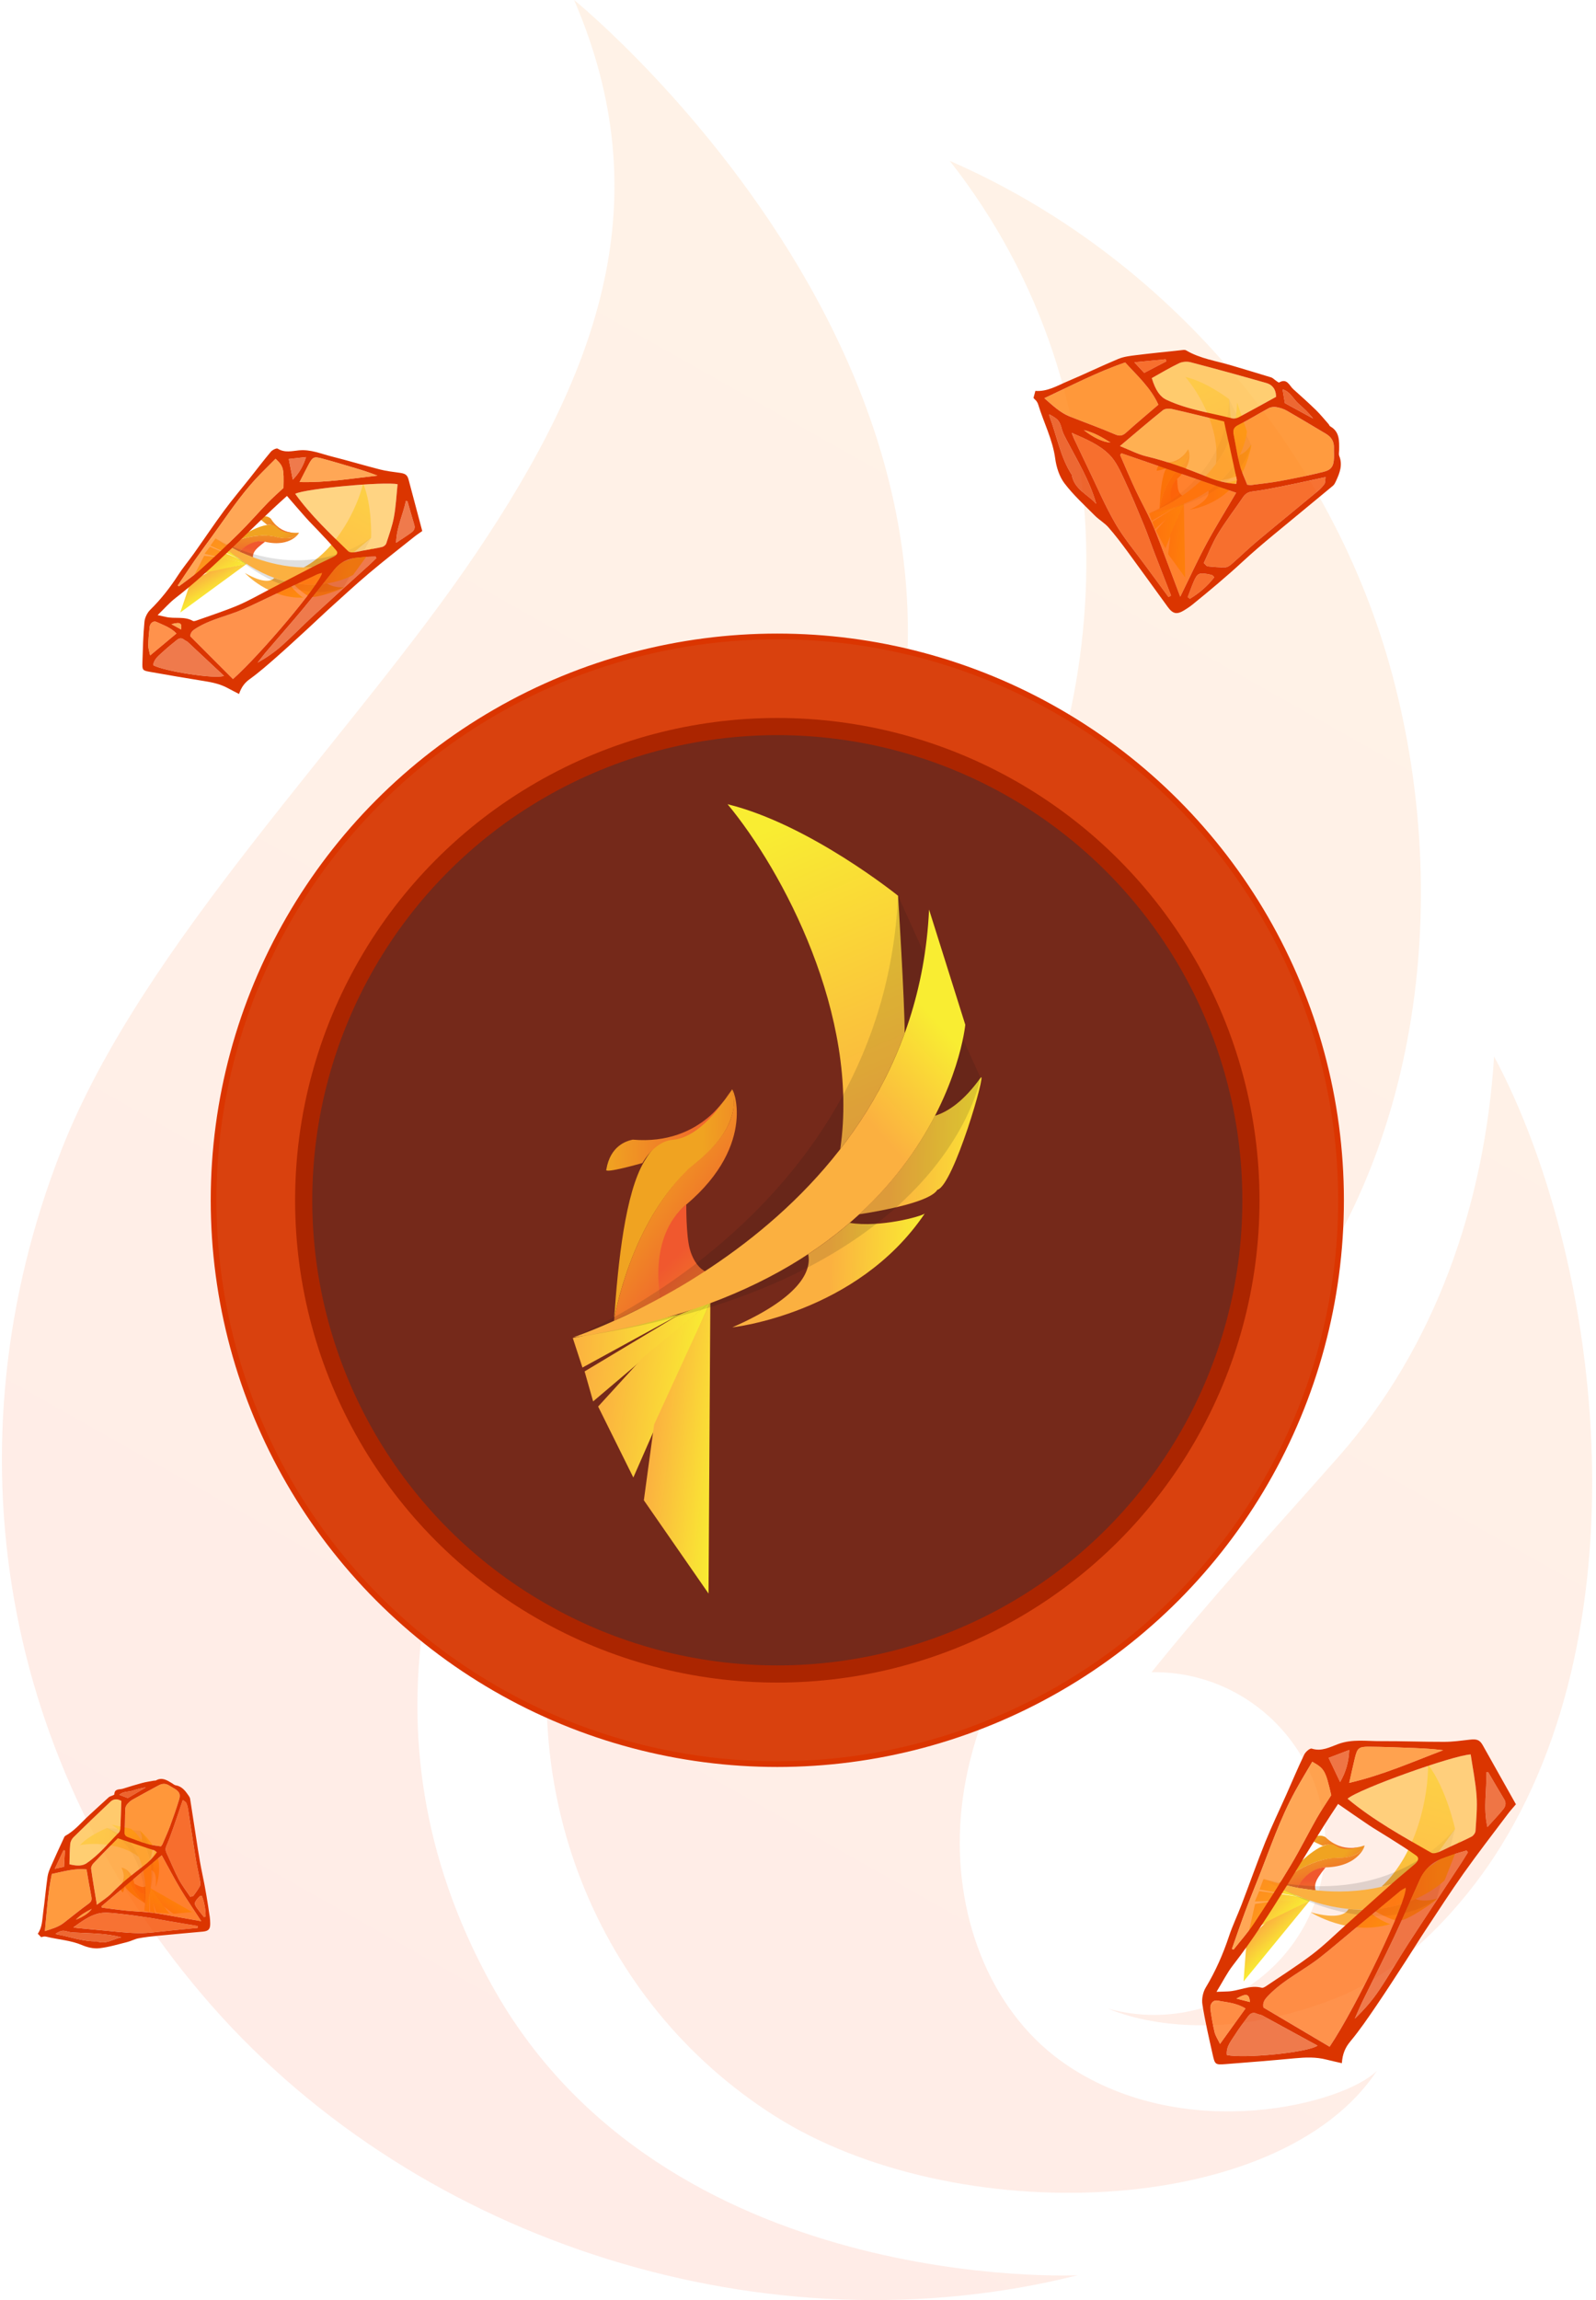 <svg width="279" height="402" viewBox="0 0 279 402" fill="none" xmlns="http://www.w3.org/2000/svg">
<g opacity="0.1" clip-path="url(#clip0_198_934)">
<path d="M100.362 0C115.328 34.74 104.992 64.418 83.267 96.637C61.541 128.857 24.938 164.822 10.734 201C-9.597 252.796 0.259 308.724 36.976 350.514C73.693 392.304 134.475 411.226 188.392 397.653C188.392 397.653 115.946 401.189 85.919 346.865C53.601 288.398 88.668 232.91 115.998 201C126.783 188.409 135.598 177.718 142.48 166.282C195.896 77.51 100.362 0 100.362 0Z" fill="url(#paint0_linear_198_934)"/>
<path d="M171.814 163.078C147.45 203.097 108.651 230.333 97.941 275.955C89.43 312.212 104.077 349.973 135.529 369.876C166.98 389.775 223.606 387.756 240.701 361.919C234.987 367.657 207.53 374.899 186.728 361.082C173.6 352.358 166.949 335.86 167.86 319.005C168.774 302.115 177.154 286.48 187.717 273.274C198.279 260.068 209.185 248.27 220.932 234.959C248.176 204.1 253.99 157.867 243.472 118.24C232.953 78.618 203.597 44.449 166.03 28.117C198.91 69.968 194.877 125.19 171.81 163.082L171.814 163.078Z" fill="url(#paint1_linear_198_934)"/>
<path d="M261.185 184.637C259.565 210.369 250.911 235.434 234.007 254.583C222.447 267.68 211.706 279.312 201.306 292.261C201.458 292.261 201.606 292.253 201.758 292.253C218.283 292.253 231.681 305.664 231.681 322.205C231.681 338.747 218.283 352.158 201.758 352.158C198.975 352.158 196.279 351.774 193.718 351.063H193.709C193.936 351.085 209.812 358.785 233.95 349.053C246.259 344.092 256.194 332.176 261.238 324.459C288.02 283.472 279.67 219.185 261.185 184.642V184.637Z" fill="url(#paint2_linear_198_934)"/>
</g>
<g clip-path="url(#clip1_198_934)">
<path d="M200.888 89.727L201.347 91.027L205.601 88.568L200.888 89.727Z" fill="url(#paint3_linear_198_934)"/>
<path d="M201.856 92.517L201.447 91.195L205.601 88.568L206.955 87.982L201.856 92.517Z" fill="url(#paint4_linear_198_934)"/>
<path d="M203.719 95.853L202.083 92.74L204.024 90.513L206.955 87.982L203.719 95.853Z" fill="url(#paint5_linear_198_934)"/>
<path d="M218.715 77.757C217.997 78.807 217.316 79.293 216.729 79.489C216.061 80.861 215.034 82.429 213.471 83.938C214.598 83.738 216.607 83.306 216.916 82.77C217.629 82.57 219.015 77.321 218.715 77.757Z" fill="url(#paint6_linear_198_934)"/>
<path d="M212.562 81.066C213.68 79.557 214.639 77.826 215.302 75.853C215.271 74.481 214.866 69.764 214.866 69.764C214.866 69.764 210.872 66.688 207.205 65.879C209.722 68.773 213.298 75.117 212.562 81.066Z" fill="url(#paint7_linear_198_934)"/>
<path d="M202.701 88.868C202.701 88.868 203.324 84.392 206.073 81.929C208.422 79.98 207.686 78.548 207.686 78.548C207.686 78.548 206.514 80.548 205.105 80.698C204.664 80.743 204.246 81.152 203.878 81.811C203.069 83.242 202.819 86.273 202.701 88.868Z" fill="url(#paint8_linear_198_934)"/>
<path d="M203.797 81.888C204.165 81.234 204.66 80.875 205.101 80.829C206.514 80.679 207.605 78.625 207.605 78.625C207.605 78.625 206.469 81.056 203.342 80.861C203.088 80.92 202.356 81.138 202.202 82.215C202.083 82.424 203.797 81.888 203.797 81.888Z" fill="url(#paint9_linear_198_934)"/>
<path d="M204.746 87.886L202.697 88.922C202.697 88.922 203.238 84.792 205.778 82.174C205.741 82.093 208.332 80.434 207.686 78.543C207.695 78.303 208.936 80.888 205.791 83.683C204.237 85.064 204.746 87.886 204.746 87.886Z" fill="url(#paint10_linear_198_934)"/>
<path d="M204.746 87.886C204.746 87.886 204.074 85.196 205.787 83.678C205.787 83.678 205.805 85.037 205.987 85.651C206.228 86.46 206.705 86.637 206.705 86.637L204.746 87.886Z" fill="url(#paint11_linear_198_934)"/>
<path d="M207.177 100.924L204.21 96.852L204.587 93.481L206.955 87.982L207.177 100.924Z" fill="url(#paint12_linear_198_934)"/>
<path d="M216.389 83.819C216.384 83.824 216.384 83.829 216.379 83.834C216.384 83.829 216.389 83.824 216.389 83.819Z" fill="url(#paint13_linear_198_934)"/>
<path d="M213.058 84.328C212.517 84.819 211.917 85.296 211.249 85.76C211.394 86.369 211.154 87.596 207.959 89.086C207.959 89.086 213.476 88.364 216.379 83.838C216.234 83.969 214.398 84.519 213.058 84.328Z" fill="url(#paint14_linear_198_934)"/>
<path opacity="0.13" d="M214.866 69.769L218.715 77.757C218.715 77.757 217.388 86.937 200.906 89.704C200.797 89.704 214.53 83.942 214.866 69.769Z" fill="#141413"/>
<path d="M216.257 70.346L217.984 75.417C217.984 75.417 217.175 86.909 200.906 89.7C200.797 89.704 215.921 84.524 216.257 70.346Z" fill="url(#paint15_linear_198_934)"/>
<path opacity="0.8" d="M233.199 79.987C233.141 81.489 232.769 82.122 231.323 82.48C228.857 83.093 226.362 83.593 223.863 84.058C222.171 84.371 220.452 84.547 218.744 84.776C218.578 84.798 218.407 84.754 218.03 84.723C217.602 83.608 217.033 82.459 216.718 81.242C216.27 79.505 216.012 77.713 215.661 75.947C215.506 75.171 215.664 74.687 216.475 74.283C218.29 73.38 220.012 72.291 221.803 71.335C222.173 71.139 222.694 71.082 223.112 71.153C223.733 71.261 224.374 71.449 224.918 71.761C227.224 73.082 229.497 74.457 231.782 75.814C232.701 76.358 233.224 77.127 233.191 78.238C233.172 78.819 233.225 79.405 233.199 79.987Z" fill="#FF820F"/>
<path opacity="0.8" d="M231.727 83.385C231.638 83.987 231.688 84.374 231.521 84.607C231.191 85.07 230.779 85.493 230.339 85.857C226.816 88.78 223.26 91.663 219.755 94.602C218.252 95.859 216.848 97.236 215.373 98.523C215.043 98.813 214.607 99.139 214.209 99.154C213.18 99.19 212.141 99.085 211.112 98.984C210.928 98.967 210.772 98.7 210.433 98.4C211.248 96.7 211.938 94.908 212.922 93.293C214.244 91.116 215.808 89.084 217.24 86.972C217.656 86.362 218.108 86 218.895 85.905C220.552 85.703 222.193 85.38 223.834 85.057C225.863 84.657 227.884 84.206 229.912 83.776C230.412 83.668 230.916 83.56 231.728 83.384L231.727 83.385Z" fill="#F54F00"/>
<path opacity="0.8" d="M226.977 70.536C227.882 71.331 228.775 72.138 229.545 73.148C227.909 72.253 226.275 71.363 224.618 70.457C224.495 69.731 224.365 68.964 224.205 68.047C225.582 68.47 226.076 69.742 226.976 70.536L226.977 70.536Z" fill="#E84200"/>
<path opacity="0.8" d="M221.354 66.937C222.347 67.22 223.041 67.928 223.078 69.355C220.9 70.551 218.733 71.765 216.542 72.93C216.21 73.107 215.736 73.203 215.385 73.115C211.537 72.138 207.569 71.59 203.927 69.88C202.812 69.358 201.986 68.21 201.348 66.08C202.921 65.209 204.481 64.263 206.116 63.482C206.691 63.206 207.507 63.146 208.127 63.308C212.552 64.463 216.958 65.679 221.355 66.935L221.354 66.937Z" fill="#FFC24F"/>
<path opacity="0.8" d="M216.199 83.778C216.244 83.987 216.143 84.23 216.093 84.572C214.322 84.459 212.651 84.021 211.08 83.371C207.598 81.937 204.086 80.634 200.411 79.76C198.928 79.406 197.539 78.662 195.775 77.965C198.431 75.726 200.828 73.665 203.291 71.692C203.654 71.402 204.379 71.373 204.88 71.485C207.926 72.171 210.955 72.931 213.976 73.662C214.767 77.244 215.493 80.509 216.198 83.777L216.199 83.778Z" fill="#FFA02D"/>
<path opacity="0.8" d="M211.933 100.541C212.024 100.572 212.082 100.7 212.266 100.901C211.081 102.435 209.647 103.661 208.006 104.648C207.881 104.552 207.754 104.458 207.628 104.362C207.979 103.444 208.298 102.51 208.691 101.611C209.302 100.22 209.591 100.085 211.095 100.329C211.379 100.376 211.66 100.45 211.932 100.541L211.933 100.541Z" fill="#F54F00"/>
<path opacity="0.8" d="M216.091 86.12C214.267 89.236 212.487 92.088 210.896 95.043C209.333 97.949 207.957 100.959 206.319 104.29C205.421 101.914 204.65 99.847 203.861 97.783C203.072 95.722 202.341 93.636 201.451 91.623C200.533 89.558 199.419 87.583 198.458 85.535C197.532 83.555 196.691 81.535 195.815 79.532C195.883 79.425 195.95 79.322 196.018 79.215C202.653 81.5 209.289 83.78 216.09 86.12L216.091 86.12Z" fill="#FF6500"/>
<path opacity="0.8" d="M204.716 104.089C204.567 104.182 204.424 104.273 204.276 104.364C202.88 102.465 201.474 100.571 200.089 98.665C198.354 96.285 196.431 94.013 194.963 91.472C193.171 88.38 191.763 85.061 190.203 81.832C189.374 80.118 188.566 78.396 187.754 76.671C187.633 76.416 187.545 76.143 187.349 75.645C189.845 76.742 192.207 77.718 193.964 79.504C195.102 80.659 195.823 82.289 196.53 83.801C197.761 86.419 198.863 89.099 199.973 91.774C200.612 93.322 201.153 94.911 201.755 96.477C202.733 99.015 203.727 101.551 204.715 104.087L204.716 104.089Z" fill="#F54F00"/>
<path opacity="0.8" d="M203.771 62.786C203.809 62.909 203.851 63.031 203.891 63.154C202.638 63.808 201.382 64.464 200.023 65.174C199.474 64.582 199.006 64.078 198.303 63.322C200.399 63.116 202.086 62.95 203.772 62.785L203.771 62.786Z" fill="#F54F00"/>
<path opacity="0.8" d="M196.697 63.346C198.802 65.668 201.137 67.728 202.504 70.734C200.534 72.427 198.673 73.981 196.869 75.604C196.22 76.186 195.735 76.272 194.887 75.905C192.293 74.782 189.619 73.839 186.992 72.788C185.319 72.119 184.043 70.886 182.563 69.594C187.299 67.385 191.782 65.024 196.697 63.347L196.697 63.346Z" fill="#FF820F"/>
<path opacity="0.8" d="M194.135 77.347C192.851 77.303 191.131 76.476 189.454 75.166C191.338 75.604 192.733 76.481 194.135 77.347Z" fill="#FF820F"/>
<path opacity="0.8" d="M191.631 88.062C190.163 86.401 187.787 85.544 187.36 82.986C185.346 79.857 184.767 76.173 183.461 72.771C183.423 72.669 183.445 72.542 183.439 72.427C185.062 73.315 185.229 73.562 185.65 75.102C185.813 75.697 186.121 76.261 186.409 76.817C188.316 80.476 190.49 84.002 191.631 88.063L191.631 88.062Z" fill="#E84200"/>
<path d="M216.092 86.12C209.291 83.78 202.654 81.5 196.019 79.215C195.951 79.322 195.884 79.426 195.816 79.532C196.691 81.536 197.533 83.555 198.459 85.535C199.419 87.583 200.534 89.558 201.452 91.623C202.342 93.636 203.073 95.722 203.863 97.783C204.652 99.847 205.421 101.915 206.32 104.29C207.959 100.959 209.334 97.948 210.897 95.043C212.489 92.088 214.268 89.235 216.092 86.12L216.092 86.12ZM186.624 66.647C189.604 65.39 192.515 63.973 195.501 62.726C196.437 62.338 197.503 62.209 198.524 62.081C201.139 61.755 203.76 61.496 206.378 61.217C206.696 61.186 207.092 61.09 207.332 61.231C209.829 62.71 212.685 63.085 215.392 63.905C217.663 64.593 219.94 65.251 222.204 65.956C222.511 66.052 222.759 66.336 223.041 66.525C223.229 66.648 223.511 66.9 223.611 66.843C225.012 66.047 225.386 67.396 226.082 68.02C227.415 69.214 228.752 70.41 230.037 71.66C230.819 72.423 231.508 73.283 232.234 74.104C232.349 74.234 232.406 74.443 232.545 74.521C234.211 75.464 234.108 77.073 234.099 78.652C234.098 79 233.997 79.39 234.119 79.69C234.742 81.254 234.204 82.651 233.565 84.04C233.423 84.344 233.269 84.685 233.022 84.892C231.314 86.331 229.571 87.725 227.858 89.16C224.312 92.129 220.662 94.985 217.268 98.123C214.435 100.747 211.48 103.207 208.491 105.636C208.042 106.001 207.555 106.324 207.064 106.629C205.733 107.454 205.049 107.327 204.133 106.07C201.78 102.838 199.452 99.592 197.084 96.374C196.024 94.935 194.942 93.502 193.763 92.161C193.087 91.392 192.141 90.865 191.414 90.134C189.587 88.296 187.647 86.533 186.09 84.482C185.189 83.3 184.666 81.652 184.463 80.147C184.011 76.802 182.452 73.861 181.492 70.709C181.396 70.388 181.192 70.05 180.938 69.84C180.317 69.314 180.596 68.835 180.899 68.311C183.033 68.515 184.796 67.417 186.625 66.647L186.624 66.647ZM196.696 63.346C191.781 65.023 187.299 67.384 182.562 69.593C184.042 70.885 185.319 72.118 186.991 72.787C189.618 73.837 192.292 74.781 194.886 75.904C195.734 76.271 196.221 76.185 196.868 75.603C198.672 73.98 200.533 72.426 202.503 70.733C201.137 67.728 198.801 65.668 196.696 63.345L196.696 63.346ZM203.927 69.88C207.569 71.59 211.538 72.139 215.384 73.115C215.736 73.203 216.209 73.107 216.542 72.93C218.733 71.764 220.9 70.551 223.077 69.355C223.041 67.927 222.348 67.219 221.354 66.937C216.957 65.681 212.551 64.465 208.127 63.31C207.507 63.148 206.69 63.208 206.116 63.484C204.48 64.264 202.921 65.211 201.347 66.082C201.985 68.212 202.812 69.36 203.926 69.882L203.927 69.88ZM233.199 79.986C233.223 79.403 233.171 78.818 233.19 78.237C233.224 77.126 232.699 76.356 231.782 75.813C229.497 74.456 227.223 73.08 224.918 71.76C224.373 71.448 223.732 71.26 223.111 71.152C222.693 71.081 222.172 71.138 221.803 71.334C220.011 72.29 218.289 73.38 216.475 74.282C215.664 74.686 215.505 75.17 215.66 75.946C216.012 77.712 216.27 79.502 216.717 81.241C217.031 82.458 217.6 83.607 218.029 84.722C218.406 84.754 218.577 84.798 218.744 84.775C220.452 84.546 222.171 84.37 223.863 84.056C226.361 83.593 228.856 83.091 231.322 82.479C232.769 82.121 233.14 81.487 233.199 79.986ZM213.976 73.662C210.955 72.931 207.926 72.171 204.88 71.485C204.379 71.373 203.654 71.402 203.291 71.692C200.828 73.665 198.431 75.726 195.775 77.965C197.539 78.662 198.927 79.406 200.411 79.76C204.086 80.634 207.597 81.936 211.08 83.371C212.65 84.021 214.322 84.459 216.093 84.572C216.143 84.23 216.244 83.987 216.199 83.778C215.492 80.51 214.767 77.247 213.976 73.663L213.976 73.662ZM231.52 84.607C231.687 84.374 231.637 83.987 231.726 83.385C230.914 83.56 230.411 83.67 229.911 83.776C227.883 84.207 225.862 84.658 223.832 85.057C222.191 85.38 220.55 85.703 218.893 85.906C218.106 86.001 217.655 86.363 217.239 86.973C215.806 89.085 214.244 91.117 212.92 93.294C211.936 94.907 211.246 96.7 210.432 98.401C210.771 98.702 210.927 98.968 211.111 98.985C212.139 99.087 213.179 99.191 214.208 99.155C214.605 99.14 215.042 98.814 215.371 98.524C216.846 97.236 218.25 95.859 219.754 94.603C223.26 91.664 226.815 88.781 230.338 85.858C230.778 85.493 231.19 85.071 231.52 84.608L231.52 84.607ZM229.544 73.146C228.774 72.138 227.881 71.33 226.976 70.535C226.077 69.74 225.583 68.469 224.206 68.046C224.365 68.964 224.495 69.731 224.618 70.457C226.275 71.362 227.909 72.252 229.545 73.147L229.544 73.146ZM212.266 100.9C212.082 100.699 212.023 100.571 211.933 100.54C211.659 100.449 211.378 100.375 211.095 100.328C209.591 100.084 209.303 100.218 208.691 101.61C208.298 102.508 207.98 103.443 207.629 104.361C207.754 104.457 207.881 104.551 208.007 104.648C209.647 103.661 211.08 102.435 212.267 100.9L212.266 100.9ZM204.275 104.363C204.423 104.272 204.567 104.181 204.715 104.088C203.726 101.553 202.733 99.015 201.754 96.477C201.152 94.911 200.612 93.322 199.973 91.775C198.863 89.099 197.761 86.419 196.53 83.801C195.823 82.288 195.102 80.658 193.964 79.504C192.207 77.719 189.845 76.742 187.349 75.646C187.545 76.143 187.633 76.416 187.754 76.671C188.565 78.396 189.374 80.118 190.203 81.832C191.764 85.061 193.171 88.379 194.963 91.472C196.43 94.012 198.354 96.285 200.089 98.665C201.475 100.57 202.88 102.464 204.276 104.364L204.275 104.363ZM203.89 63.154C203.851 63.031 203.809 62.909 203.77 62.787C202.083 62.952 200.397 63.117 198.301 63.324C199.003 64.079 199.473 64.582 200.021 65.175C201.379 64.465 202.636 63.81 203.888 63.155L203.89 63.154ZM189.455 75.166C191.13 76.475 192.851 77.303 194.135 77.347C192.733 76.483 191.339 75.604 189.455 75.166ZM187.359 82.985C187.787 85.544 190.163 86.401 191.631 88.061C190.49 84 188.316 80.472 186.409 76.815C186.121 76.259 185.812 75.695 185.649 75.1C185.229 73.56 185.062 73.313 183.439 72.425C183.444 72.541 183.423 72.667 183.461 72.769C184.767 76.171 185.346 79.856 187.36 82.984L187.359 82.985Z" fill="#DB3500"/>
</g>
<circle cx="135.884" cy="209.779" r="98.546" fill="#D9410E" stroke="#DB3500"/>
<circle cx="135.884" cy="209.779" r="82.795" fill="#4B2020" fill-opacity="0.7" stroke="#AB2500" stroke-width="3"/>
<path d="M100.132 233.858L101.819 239.016L118.789 229.73L100.132 233.858Z" fill="url(#paint16_linear_198_934)"/>
<path d="M103.685 244.931L102.196 239.688L118.788 229.73L124.173 227.547L103.685 244.931Z" fill="url(#paint17_linear_198_934)"/>
<path d="M110.714 258.232L104.56 245.828L112.403 237.241L124.174 227.547L110.714 258.232Z" fill="url(#paint18_linear_198_934)"/>
<path d="M171.409 188.379C168.486 192.445 165.758 194.297 163.433 195.012C160.677 200.353 156.49 206.43 150.197 212.225C154.652 211.542 162.599 210.027 163.864 207.945C166.691 207.223 172.63 186.689 171.409 188.379Z" fill="url(#paint19_linear_198_934)"/>
<path d="M146.884 200.836C151.423 195 155.357 188.272 158.15 180.57C158.151 175.164 156.993 156.559 156.993 156.559C156.993 156.559 141.552 144.081 127.19 140.559C136.834 152.186 150.329 177.487 146.884 200.836Z" fill="url(#paint20_linear_198_934)"/>
<path d="M107.348 230.644C107.348 230.644 110.211 213.081 121.26 203.638C130.688 196.18 127.921 190.477 127.921 190.477C127.921 190.477 123.122 198.24 117.563 198.701C115.823 198.839 114.14 200.411 112.63 202.971C109.315 208.531 108.052 220.44 107.348 230.644Z" fill="url(#paint21_linear_198_934)"/>
<path d="M112.301 203.268C113.81 200.726 115.793 199.358 117.533 199.22C123.11 198.759 127.592 190.774 127.592 190.774C127.592 190.774 122.896 200.24 110.607 199.183C109.6 199.392 106.699 200.184 105.992 204.409C105.508 205.221 112.301 203.268 112.301 203.268Z" fill="url(#paint22_linear_198_934)"/>
<path d="M115.488 226.968L107.325 230.858C107.325 230.858 109.833 214.647 120.074 204.577C119.938 204.251 130.287 197.96 127.921 190.459C127.979 189.512 132.625 199.805 119.989 210.517C113.744 215.812 115.488 226.968 115.488 226.968Z" fill="url(#paint23_linear_198_934)"/>
<path d="M115.488 226.968C115.488 226.968 113.088 216.316 119.972 210.499C119.972 210.499 119.919 215.849 120.578 218.281C121.451 221.487 123.313 222.228 123.313 222.228L115.488 226.968Z" fill="url(#paint24_linear_198_934)"/>
<path d="M123.86 278.514L112.553 262.213L114.348 248.974L124.173 227.547L123.86 278.514Z" fill="url(#paint25_linear_198_934)"/>
<path d="M161.697 212.028C161.677 212.047 161.676 212.066 161.657 212.085C161.676 212.066 161.696 212.047 161.697 212.028Z" fill="url(#paint26_linear_198_934)"/>
<path d="M148.534 213.726C146.36 215.608 143.955 217.431 141.283 219.194C141.799 221.605 140.738 226.412 128.026 231.986C128.026 231.986 149.809 229.649 161.656 212.099C161.071 212.604 153.794 214.6 148.534 213.726Z" fill="url(#paint27_linear_198_934)"/>
<path opacity="0.13" d="M156.992 156.577L171.409 188.379C171.409 188.379 165.341 224.392 100.205 233.77C99.776 233.76 154.365 212.34 156.992 156.577Z" fill="#141413"/>
<path d="M162.413 158.976L168.744 179.099C168.744 179.099 164.503 224.265 100.205 233.752C99.776 233.76 159.785 214.758 162.413 158.976Z" fill="url(#paint28_linear_198_934)"/>
<g clip-path="url(#clip2_198_934)">
<path d="M220.875 328.407L220.177 330.236L227.042 331.485L220.875 328.407Z" fill="url(#paint29_linear_198_934)"/>
<path d="M219.357 332.318L220.13 330.51L227.042 331.485L229.047 332.096L219.357 332.318Z" fill="url(#paint30_linear_198_934)"/>
<path d="M218.307 337.642L219.398 332.768L223.546 332.141L229.046 332.096L218.307 337.642Z" fill="url(#paint31_linear_198_934)"/>
<path d="M251.178 331.839C249.436 332.316 248.251 332.215 247.437 331.888C245.452 332.759 242.899 333.512 239.819 333.709C241.223 334.528 243.794 335.907 244.622 335.611C245.578 336.051 251.904 331.643 251.178 331.839Z" fill="url(#paint32_linear_198_934)"/>
<path d="M241.476 329.764C244.074 329.158 246.703 328.165 249.235 326.64C250.462 325.125 254.361 319.647 254.361 319.647C254.361 319.647 252.865 312.644 249.639 308.397C249.703 313.845 247.742 324.001 241.476 329.764Z" fill="url(#paint33_linear_198_934)"/>
<path d="M223.627 329.145C223.627 329.145 228.416 324.871 233.657 324.732C237.993 324.782 238.512 322.555 238.512 322.555C238.512 322.555 235.404 323.642 233.742 322.509C233.223 322.153 232.394 322.212 231.39 322.587C229.198 323.393 226.141 326.444 223.627 329.145Z" fill="url(#paint34_linear_198_934)"/>
<path d="M231.23 322.595C232.23 322.225 233.096 322.292 233.615 322.648C235.283 323.785 238.352 322.564 238.352 322.564C238.352 322.564 234.887 324.151 231.682 321.065C231.352 320.895 230.36 320.459 229.202 321.483C228.882 321.6 231.23 322.595 231.23 322.595Z" fill="url(#paint35_linear_198_934)"/>
<path d="M226.743 329.962L223.572 329.2C223.572 329.2 227.955 325.225 233.111 324.727C233.147 324.605 237.476 325.19 238.516 322.551C238.747 322.298 237.713 326.238 231.739 326.372C228.786 326.439 226.743 329.962 226.743 329.962Z" fill="url(#paint36_linear_198_934)"/>
<path d="M226.743 329.962C226.743 329.962 228.489 326.431 231.739 326.363C231.739 326.363 230.509 327.851 230.142 328.682C229.659 329.779 230.013 330.41 230.013 330.41L226.743 329.962Z" fill="url(#paint37_linear_198_934)"/>
<path d="M217.388 346.312L217.919 339.176L221.428 335.872L229.046 332.096L217.388 346.312Z" fill="url(#paint38_linear_198_934)"/>
<path d="M243.086 336.263C243.077 336.264 243.073 336.268 243.064 336.269C243.073 336.268 243.082 336.268 243.086 336.263Z" fill="url(#paint39_linear_198_934)"/>
<path d="M239.012 333.752C237.976 333.786 236.888 333.751 235.738 333.639C235.336 334.431 233.947 335.538 229.118 334.215C229.118 334.215 235.755 338.505 243.06 336.274C242.781 336.283 240.288 335.191 239.012 333.752Z" fill="url(#paint40_linear_198_934)"/>
<path opacity="0.13" d="M254.357 319.652L251.179 331.839C251.179 331.839 241.303 340.557 220.915 328.4C220.797 328.299 240.962 334.687 254.357 319.652Z" fill="#141413"/>
<path d="M255.331 321.555L252.538 328.633C252.538 328.633 241.097 340.331 220.919 328.395C220.797 328.299 241.932 336.595 255.331 321.555Z" fill="url(#paint41_linear_198_934)"/>
<path opacity="0.7" d="M241.099 347.814C239.893 349.611 238.464 351.262 236.832 352.817C237.312 351.738 237.764 350.647 238.281 349.587C240.079 345.906 241.949 342.261 243.696 338.559C245.256 335.251 246.678 331.879 248.189 328.551C249.066 326.607 250.556 325.326 252.584 324.661C253.23 324.451 253.857 324.181 254.506 323.967C255.122 323.765 255.754 323.603 256.376 323.425C256.456 323.528 256.535 323.631 256.612 323.737C256.231 324.35 255.867 324.97 255.47 325.572C252.331 330.354 249.165 335.115 246.056 339.914C244.364 342.525 242.833 345.235 241.099 347.814L241.099 347.814Z" fill="#E84200"/>
<path opacity="0.7" d="M260.161 309.75C261.094 311.331 262.013 312.918 262.963 314.488C263.347 315.125 263.18 315.731 262.792 316.211C261.992 317.206 261.1 318.126 260.017 319.331C259.235 315.889 259.961 312.825 259.803 309.768C259.923 309.762 260.042 309.756 260.162 309.749L260.161 309.75Z" fill="#E84200"/>
<path opacity="0.7" d="M245.726 329.938C245.929 332.352 237.115 350.766 232.431 357.721C228.511 355.4 224.684 353.137 220.856 350.869C220.683 349.976 221.069 349.456 221.699 348.797C224.362 346.007 227.861 344.397 230.831 342.055C232.683 340.594 234.476 339.051 236.295 337.542C239.113 335.202 241.932 332.858 244.759 330.523C245.036 330.297 245.38 330.145 245.725 329.936L245.726 329.938Z" fill="#FF6500"/>
<path opacity="0.7" d="M257.094 306.631C257.453 309.051 257.95 311.456 258.124 313.883C258.269 315.907 258.064 317.967 257.937 320.002C257.915 320.351 257.578 320.819 257.258 320.988C256.058 321.621 254.804 322.151 253.574 322.725C252.841 323.066 252.137 323.46 251.384 323.743C251.024 323.88 250.492 323.985 250.2 323.816C245.195 320.943 240.123 318.161 235.569 314.373C237.424 312.697 254.145 306.735 257.094 306.631Z" fill="#FFC24F"/>
<path d="M220.856 350.869C224.684 353.137 228.511 355.4 232.431 357.721C237.115 350.766 245.929 332.351 245.726 329.938C245.381 330.146 245.038 330.298 244.76 330.524C241.934 332.859 239.116 335.202 236.296 337.543C234.478 339.052 232.685 340.595 230.832 342.057C227.862 344.399 224.365 346.009 221.701 348.798C221.069 349.457 220.683 349.978 220.858 350.871L220.856 350.869ZM230.317 357.525C227.028 355.725 223.844 353.979 220.655 352.248C220.387 352.102 220.046 352.098 219.77 351.964C219.081 351.638 218.582 351.847 218.165 352.437C217.446 353.447 216.652 354.411 216.005 355.465C215.302 356.606 214.296 357.652 214.474 359.163C217.295 359.823 228.614 358.752 230.317 357.525ZM259.802 309.767C259.96 312.824 259.235 315.889 260.016 319.33C261.098 318.125 261.99 317.204 262.791 316.21C263.18 315.729 263.346 315.125 262.962 314.487C262.014 312.918 261.093 311.33 260.16 309.749C260.041 309.755 259.922 309.761 259.802 309.768L259.802 309.767ZM243.696 338.558C241.948 342.259 240.08 345.905 238.282 349.586C237.765 350.646 237.312 351.737 236.832 352.816C238.465 351.261 239.894 349.611 241.099 347.813C242.833 345.234 244.366 342.524 246.056 339.914C249.165 335.115 252.331 330.354 255.47 325.572C255.866 324.969 256.231 324.35 256.612 323.737C256.534 323.63 256.456 323.528 256.376 323.425C255.754 323.603 255.122 323.767 254.506 323.967C253.858 324.18 253.23 324.45 252.583 324.661C250.557 325.325 249.067 326.606 248.188 328.551C246.679 331.879 245.256 335.251 243.696 338.559L243.696 338.558ZM252.479 304.431C253.96 304.43 255.445 304.22 256.924 304.052C258.187 303.906 258.678 304.086 259.22 305.055C261.123 308.445 263.027 311.831 265.001 315.347C264.572 315.86 264.031 316.446 263.556 317.079C260.978 320.507 258.352 323.898 255.872 327.393C253.568 330.637 251.415 333.985 249.218 337.303C248.056 339.062 246.957 340.865 245.807 342.633C244.075 345.294 242.359 347.967 240.57 350.592C239.132 352.701 237.69 354.823 236.062 356.78C235.171 357.847 234.689 358.947 234.57 360.593C233.545 360.355 232.71 360.184 231.89 359.97C230.059 359.493 228.217 359.564 226.35 359.74C222.332 360.119 218.309 360.448 214.287 360.755C212.431 360.894 212.384 360.856 211.978 359.035C211.33 356.138 210.656 353.243 210.194 350.311C210.045 349.379 210.283 348.195 210.772 347.383C212.482 344.544 213.797 341.556 214.84 338.418C215.463 336.544 216.328 334.747 217.036 332.9C218.429 329.254 219.726 325.573 221.182 321.956C222.321 319.133 223.648 316.387 224.887 313.605C225.916 311.287 226.894 308.948 227.993 306.66C228.22 306.185 228.998 305.514 229.299 305.612C231.045 306.181 232.523 305.321 233.989 304.795C236.437 303.914 238.898 304.324 241.352 304.309C245.06 304.287 248.771 304.443 252.478 304.431L252.479 304.431ZM258.124 313.885C257.951 311.456 257.453 309.053 257.094 306.633C254.144 306.736 237.423 312.699 235.57 314.374C240.124 318.163 245.195 320.945 250.201 323.818C250.494 323.987 251.026 323.882 251.384 323.745C252.136 323.461 252.842 323.067 253.574 322.726C254.804 322.152 256.059 321.623 257.258 320.99C257.579 320.821 257.915 320.353 257.937 320.004C258.064 317.968 258.269 315.909 258.124 313.885ZM247.276 325.841C247.772 325.412 248.266 324.807 247.558 324.298C245.962 323.149 244.28 322.126 242.619 321.065C241.522 320.363 240.386 319.715 239.303 318.993C237.562 317.827 235.851 316.623 233.912 315.286C227.587 324.734 222.366 334.674 215.5 343.531C214.491 344.839 213.743 346.351 212.659 348.123C213.573 348.09 214.058 348.066 214.544 348.056C216.572 348.014 218.474 346.842 220.577 347.415C220.812 347.477 221.166 347.24 221.418 347.072C224.087 345.265 226.821 343.539 229.382 341.594C231.449 340.022 233.317 338.184 235.257 336.447C237.944 334.046 240.604 331.623 243.299 329.232C244.601 328.073 245.958 326.98 247.277 325.841L247.276 325.841ZM213.274 357.223L217.728 351.035C216.14 350.045 214.436 349.962 212.818 349.654C212.042 349.507 211.467 350.28 211.593 351.153C211.787 352.502 212.004 353.852 212.324 355.177C212.488 355.839 212.901 356.441 213.274 357.224L213.274 357.223ZM218.512 349.909C218.36 348.436 217.895 348.321 216.137 349.309C217.004 349.526 217.733 349.713 218.512 349.909ZM252.282 305.897C250.619 305.687 248.982 305.581 247.344 305.518C244.689 305.419 242.034 305.305 239.378 305.283C237.514 305.269 237.279 305.503 236.839 307.298C236.503 308.665 236.214 310.042 235.862 311.601C241.635 310.274 246.9 307.941 252.281 305.898L252.282 305.897ZM215.638 340.748C216.819 339.245 218.107 337.807 219.163 336.218C221.394 332.852 223.569 329.442 225.647 325.978C227.243 323.314 228.628 320.526 230.158 317.823C230.914 316.486 231.792 315.218 232.717 313.757C231.715 309.45 231.536 309.117 229.401 307.911C228.41 309.609 227.379 311.292 226.428 313.023C223.786 317.833 222.042 323.026 220.029 328.108C219.23 330.124 218.407 332.134 217.648 334.169C216.852 336.31 216.117 338.475 215.353 340.629C215.446 340.669 215.542 340.707 215.635 340.748L215.638 340.748ZM234.267 311.461C235.318 309.623 235.762 307.915 235.869 305.854C234.531 306.365 233.399 306.798 232.254 307.232C232.938 308.673 233.557 309.971 234.267 311.461Z" fill="#DB3500"/>
<path opacity="0.7" d="M230.317 357.525C228.614 358.752 217.295 359.823 214.474 359.163C214.296 357.653 215.302 356.607 216.005 355.465C216.652 354.411 217.446 353.447 218.165 352.437C218.583 351.846 219.082 351.637 219.77 351.964C220.046 352.098 220.388 352.102 220.655 352.248C223.845 353.98 227.028 355.725 230.317 357.525Z" fill="#E84200"/>
<path opacity="0.7" d="M217.729 351.034L213.275 357.222C212.903 356.44 212.488 355.838 212.325 355.175C212.006 353.851 211.789 352.501 211.595 351.151C211.468 350.277 212.043 349.505 212.819 349.652C214.437 349.961 216.142 350.044 217.73 351.033L217.729 351.034Z" fill="#FF6500"/>
<path opacity="0.7" d="M216.138 349.309C217.895 348.32 218.361 348.437 218.512 349.908C217.733 349.712 217.005 349.525 216.138 349.309Z" fill="#FF820F"/>
<path opacity="0.7" d="M247.343 305.519C248.982 305.581 250.619 305.688 252.281 305.898C246.9 307.941 241.635 310.275 235.861 311.601C236.213 310.042 236.502 308.665 236.838 307.298C237.279 305.504 237.513 305.269 239.378 305.283C242.034 305.305 244.689 305.42 247.344 305.518L247.343 305.519Z" fill="#FF820F"/>
<path opacity="0.7" d="M219.164 336.218C218.108 337.808 216.82 339.245 215.639 340.748C215.545 340.708 215.45 340.67 215.357 340.629C216.12 338.476 216.856 336.31 217.652 334.169C218.411 332.135 219.233 330.124 220.033 328.108C222.046 323.026 223.791 317.832 226.432 313.023C227.382 311.292 228.414 309.609 229.405 307.911C231.54 309.118 231.718 309.449 232.721 313.757C231.796 315.218 230.918 316.486 230.162 317.823C228.632 320.526 227.246 323.314 225.651 325.978C223.572 329.441 221.397 332.852 219.167 336.218L219.164 336.218Z" fill="#FF820F"/>
<path opacity="0.7" d="M235.868 305.855C235.761 307.916 235.318 309.624 234.266 311.462C233.556 309.972 232.937 308.674 232.253 307.233C233.398 306.799 234.531 306.365 235.868 305.855Z" fill="#E84200"/>
</g>
<g clip-path="url(#clip3_198_934)">
<path d="M25.224 333.968L26.105 334.145L26.146 330.944L25.224 333.968Z" fill="url(#paint42_linear_198_934)"/>
<path d="M27.109 334.357L26.232 334.145L26.146 330.944L26.269 329.99L27.109 334.357Z" fill="url(#paint43_linear_198_934)"/>
<path d="M29.597 334.426L27.309 334.304L26.709 332.475L26.27 329.99L29.597 334.426Z" fill="url(#paint44_linear_198_934)"/>
<path d="M24.466 319.997C24.814 320.749 24.859 321.293 24.773 321.686C25.319 322.518 25.854 323.615 26.178 324.994C26.441 324.296 26.869 323.027 26.672 322.676C26.798 322.21 24.322 319.684 24.466 319.997Z" fill="url(#paint45_linear_198_934)"/>
<path d="M24.267 324.545C23.795 323.416 23.145 322.302 22.262 321.273C21.483 320.833 18.708 319.487 18.708 319.487C18.708 319.487 15.653 320.698 13.978 322.481C16.438 322.037 21.182 322.15 24.267 324.545Z" fill="url(#paint46_linear_198_934)"/>
<path d="M25.348 332.667C25.348 332.667 23.049 330.826 22.587 328.466C22.279 326.501 21.232 326.436 21.232 326.436C21.232 326.436 21.96 327.759 21.575 328.597C21.453 328.859 21.543 329.23 21.789 329.655C22.321 330.585 23.934 331.736 25.348 332.667Z" fill="url(#paint47_linear_198_934)"/>
<path d="M21.805 329.727C21.561 329.303 21.525 328.906 21.647 328.644C22.034 327.802 21.248 326.507 21.248 326.507C21.248 326.507 22.23 327.954 21.078 329.639C21.026 329.801 20.905 330.283 21.456 330.729C21.534 330.865 21.805 329.727 21.805 329.727Z" fill="url(#paint48_linear_198_934)"/>
<path d="M25.48 331.195L25.377 332.688C25.377 332.688 23.244 331.008 22.626 328.713C22.568 328.706 22.503 326.703 21.229 326.434C21.098 326.348 22.959 326.516 23.475 329.208C23.73 330.539 25.48 331.195 25.48 331.195Z" fill="url(#paint49_linear_198_934)"/>
<path d="M25.48 331.195C25.48 331.195 23.75 330.674 23.471 329.209C23.471 329.209 24.238 329.652 24.642 329.755C25.175 329.89 25.433 329.682 25.433 329.682L25.48 331.195Z" fill="url(#paint50_linear_198_934)"/>
<path d="M33.59 334.18L30.321 334.484L28.559 333.149L26.27 329.99L33.59 334.18Z" fill="url(#paint51_linear_198_934)"/>
<path d="M27.084 323.32C27.086 323.325 27.089 323.326 27.09 323.331C27.089 323.326 27.087 323.322 27.084 323.32Z" fill="url(#paint52_linear_198_934)"/>
<path d="M26.259 325.355C26.353 325.822 26.42 326.317 26.457 326.845C26.847 326.967 27.453 327.511 27.223 329.796C27.223 329.796 28.657 326.467 27.091 323.332C27.117 323.457 26.812 324.669 26.259 325.355Z" fill="url(#paint53_linear_198_934)"/>
<path opacity="0.13" d="M18.71 319.489L24.466 319.997C24.466 319.997 29.163 323.8 25.217 333.951C25.181 334.012 26.533 324.402 18.71 319.489Z" fill="#141413"/>
<path d="M19.497 318.903L22.912 319.627C22.912 319.627 29.076 323.911 25.215 333.949C25.181 334.012 27.323 323.818 19.497 318.903Z" fill="url(#paint54_linear_198_934)"/>
<path opacity="0.8" d="M30.544 312.631C31.365 313.165 31.595 313.584 31.314 314.513C30.834 316.098 30.283 317.662 29.71 319.215C29.322 320.267 28.847 321.288 28.406 322.321C28.363 322.421 28.281 322.502 28.138 322.703C27.371 322.571 26.538 322.507 25.752 322.277C24.63 321.949 23.54 321.496 22.434 321.104C21.948 320.932 21.73 320.682 21.775 320.093C21.874 318.776 21.838 317.449 21.9 316.127C21.914 315.855 22.055 315.544 22.235 315.334C22.502 315.022 22.821 314.726 23.177 314.525C24.685 313.675 26.213 312.86 27.735 312.034C28.345 311.701 28.95 311.664 29.561 312.053C29.881 312.257 30.226 312.423 30.544 312.631Z" fill="#FF820F"/>
<path opacity="0.8" d="M31.955 314.588C32.262 314.839 32.495 314.94 32.57 315.111C32.719 315.451 32.819 315.822 32.876 316.19C33.338 319.137 33.766 322.088 34.243 325.031C34.446 326.292 34.749 327.537 34.978 328.792C35.03 329.073 35.067 329.426 34.943 329.654C34.62 330.242 34.215 330.788 33.815 331.331C33.745 331.428 33.543 331.427 33.262 331.516C32.582 330.493 31.808 329.509 31.232 328.42C30.455 326.954 29.838 325.402 29.134 323.895C28.93 323.459 28.878 323.085 29.088 322.613C29.526 321.618 29.893 320.592 30.259 319.565C30.712 318.295 31.133 317.014 31.568 315.735C31.675 315.419 31.782 315.101 31.954 314.588L31.955 314.588Z" fill="#F54F00"/>
<path opacity="0.8" d="M23.177 312.964C23.925 312.723 24.674 312.492 25.496 312.397C24.45 313.015 23.407 313.633 22.347 314.259C21.899 314.085 21.427 313.902 20.86 313.686C21.556 313.056 22.433 313.204 23.177 312.965L23.177 312.964Z" fill="#E84200"/>
<path opacity="0.8" d="M19.288 314.913C19.777 314.451 20.405 314.298 21.217 314.754C21.16 316.372 21.117 317.989 21.039 319.605C21.027 319.85 20.923 320.147 20.757 320.314C18.927 322.143 17.297 324.181 15.126 325.651C14.462 326.101 13.543 326.181 12.138 325.828C12.175 324.656 12.166 323.468 12.274 322.292C12.311 321.879 12.549 321.401 12.847 321.108C14.968 319.016 17.118 316.954 19.287 314.912L19.288 314.913Z" fill="#FFC24F"/>
<path opacity="0.8" d="M26.998 323.413C27.13 323.458 27.232 323.595 27.407 323.737C26.753 324.691 25.951 325.481 25.064 326.143C23.1 327.615 21.199 329.147 19.485 330.913C18.792 331.626 17.913 332.155 16.934 332.91C16.567 330.677 16.211 328.648 15.928 326.611C15.886 326.311 16.112 325.895 16.342 325.652C17.742 324.176 19.176 322.733 20.593 321.286C22.863 322.037 24.932 322.719 26.997 323.413L26.998 323.413Z" fill="#FFA02D"/>
<path opacity="0.8" d="M34.961 331.39C35.009 331.35 35.1 331.36 35.274 331.324C35.738 332.499 35.946 333.71 35.952 334.958C35.856 334.996 35.761 335.036 35.665 335.074C35.269 334.572 34.852 334.082 34.48 333.562C33.904 332.756 33.925 332.55 34.563 331.789C34.684 331.646 34.819 331.513 34.961 331.391L34.961 331.39Z" fill="#F54F00"/>
<path opacity="0.8" d="M28.273 324.254C29.41 326.314 30.413 328.262 31.537 330.138C32.643 331.981 33.87 333.755 35.188 335.783C33.559 335.494 32.144 335.236 30.726 334.989C29.308 334.744 27.897 334.458 26.473 334.286C25.011 334.111 23.534 334.076 22.067 333.931C20.65 333.79 19.239 333.587 17.825 333.41C17.788 333.336 17.753 333.265 17.715 333.191C21.206 330.238 24.696 327.282 28.273 324.255L28.273 324.254Z" fill="#FF6500"/>
<path opacity="0.8" d="M34.541 336.614C34.544 336.728 34.547 336.838 34.548 336.951C33.02 337.1 31.491 337.255 29.962 337.396C28.051 337.574 26.138 337.893 24.226 337.868C21.897 337.84 19.57 337.522 17.242 337.319C16.006 337.212 14.772 337.09 13.536 336.97C13.353 336.952 13.171 336.911 12.827 336.854C14.273 335.822 15.607 334.825 17.192 334.437C18.218 334.185 19.371 334.325 20.454 334.433C22.33 334.617 24.198 334.893 26.065 335.164C27.145 335.322 28.215 335.549 29.292 335.734C31.04 336.032 32.791 336.322 34.54 336.614L34.541 336.614Z" fill="#F54F00"/>
<path opacity="0.8" d="M11.102 323.373C11.184 323.393 11.266 323.41 11.348 323.428C11.296 324.348 11.245 325.27 11.189 326.267C10.675 326.377 10.236 326.472 9.579 326.613C10.162 325.37 10.632 324.371 11.102 323.372L11.102 323.373Z" fill="#F54F00"/>
<path opacity="0.8" d="M9.057 327.52C11.059 327.116 12.99 326.495 15.129 326.732C15.421 328.399 15.67 329.96 15.977 331.511C16.087 332.067 15.973 332.368 15.485 332.72C13.991 333.799 12.572 334.981 11.108 336.102C10.176 336.815 9.06 337.118 7.843 337.517C8.185 334.128 8.358 330.832 9.058 327.521L9.057 327.52Z" fill="#FF820F"/>
<path opacity="0.8" d="M16.042 333.622C15.589 334.326 14.553 335.014 13.261 335.516C14.133 334.607 15.09 334.118 16.042 333.622Z" fill="#FF820F"/>
<path opacity="0.8" d="M21.206 338.596C19.787 338.864 18.515 339.909 16.94 339.295C14.517 339.379 12.261 338.475 9.921 338.073C9.852 338.06 9.788 338.005 9.722 337.97C10.76 337.358 10.954 337.346 11.956 337.624C12.344 337.731 12.762 337.747 13.17 337.771C15.854 337.923 18.553 337.882 21.207 338.596L21.206 338.596Z" fill="#E84200"/>
<path d="M28.273 324.254C24.696 327.282 21.207 330.237 17.716 333.19C17.753 333.264 17.789 333.336 17.826 333.409C19.239 333.588 20.651 333.789 22.068 333.931C23.534 334.076 25.012 334.11 26.474 334.285C27.898 334.458 29.309 334.744 30.726 334.989C32.145 335.235 33.559 335.494 35.189 335.782C33.87 333.754 32.643 331.98 31.538 330.137C30.414 328.261 29.41 326.313 28.274 324.254L28.273 324.254ZM7.547 334.26C7.837 332.173 8.014 330.07 8.312 327.983C8.406 327.33 8.689 326.69 8.958 326.075C9.647 324.503 10.376 322.949 11.093 321.39C11.181 321.202 11.259 320.948 11.419 320.861C13.079 319.956 14.241 318.482 15.603 317.24C16.745 316.198 17.873 315.142 19.022 314.11C19.178 313.97 19.42 313.926 19.619 313.831C19.751 313.767 19.986 313.692 19.988 313.617C20.009 312.568 20.889 312.808 21.471 312.627C22.584 312.278 23.699 311.928 24.827 311.626C25.515 311.443 26.226 311.343 26.928 311.21C27.039 311.19 27.174 311.227 27.265 311.175C28.348 310.557 29.215 311.151 30.096 311.683C30.29 311.799 30.475 311.986 30.683 312.017C31.767 312.19 32.37 312.957 32.934 313.778C33.057 313.959 33.197 314.159 33.23 314.366C33.466 315.802 33.666 317.242 33.898 318.68C34.378 321.655 34.761 324.651 35.386 327.597C35.91 330.058 36.303 332.533 36.666 335.016C36.721 335.389 36.739 335.769 36.746 336.146C36.765 337.166 36.465 337.507 35.456 337.6C32.862 337.84 30.268 338.061 27.677 338.315C26.518 338.428 25.356 338.556 24.212 338.769C23.556 338.891 22.946 339.245 22.294 339.408C20.656 339.819 19.022 340.317 17.354 340.505C16.392 340.616 15.295 340.359 14.385 339.971C12.362 339.108 10.195 339.001 8.11 338.488C7.899 338.434 7.642 338.436 7.439 338.508C6.937 338.681 6.763 338.364 6.57 338.02C7.396 336.894 7.369 335.541 7.548 334.26L7.547 334.26ZM9.057 327.521C8.357 330.832 8.185 334.128 7.842 337.517C9.059 337.119 10.175 336.815 11.107 336.102C12.571 334.981 13.991 333.799 15.485 332.721C15.973 332.368 16.086 332.067 15.976 331.511C15.669 329.96 15.42 328.4 15.128 326.732C12.991 326.495 11.059 327.116 9.057 327.52L9.057 327.521ZM15.126 325.651C17.297 324.181 18.928 322.143 20.756 320.314C20.923 320.147 21.027 319.85 21.039 319.605C21.116 317.989 21.16 316.372 21.216 314.754C20.405 314.298 19.777 314.45 19.288 314.912C17.119 316.955 14.969 319.017 12.848 321.109C12.55 321.402 12.311 321.879 12.274 322.293C12.166 323.468 12.176 324.657 12.139 325.829C13.544 326.181 14.463 326.102 15.126 325.652L15.126 325.651ZM30.542 312.631C30.224 312.423 29.879 312.257 29.56 312.053C28.949 311.664 28.344 311.701 27.734 312.033C26.212 312.86 24.684 313.675 23.176 314.525C22.82 314.726 22.501 315.022 22.233 315.334C22.054 315.544 21.912 315.855 21.899 316.127C21.837 317.449 21.873 318.776 21.773 320.093C21.73 320.682 21.947 320.932 22.433 321.104C23.539 321.496 24.628 321.948 25.751 322.277C26.536 322.507 27.369 322.572 28.137 322.703C28.28 322.503 28.362 322.422 28.404 322.321C28.846 321.288 29.32 320.267 29.709 319.215C30.282 317.662 30.833 316.098 31.312 314.513C31.594 313.584 31.363 313.164 30.542 312.631ZM20.593 321.285C19.177 322.733 17.741 324.175 16.342 325.652C16.112 325.895 15.886 326.311 15.928 326.611C16.211 328.648 16.567 330.677 16.934 332.91C17.913 332.155 18.793 331.626 19.485 330.913C21.199 329.147 23.099 327.615 25.064 326.143C25.951 325.481 26.753 324.691 27.407 323.737C27.233 323.595 27.13 323.458 26.998 323.413C24.933 322.719 22.864 322.037 20.594 321.285L20.593 321.285ZM32.57 315.112C32.495 314.941 32.262 314.84 31.954 314.589C31.782 315.102 31.676 315.42 31.569 315.736C31.134 317.015 30.712 318.296 30.259 319.566C29.893 320.592 29.527 321.619 29.088 322.614C28.878 323.086 28.931 323.46 29.134 323.896C29.838 325.402 30.455 326.954 31.233 328.421C31.808 329.51 32.581 330.495 33.262 331.517C33.544 331.428 33.745 331.429 33.816 331.332C34.216 330.79 34.62 330.243 34.943 329.654C35.067 329.427 35.03 329.074 34.978 328.793C34.749 327.538 34.446 326.292 34.243 325.032C33.767 322.089 33.338 319.138 32.876 316.191C32.819 315.823 32.72 315.451 32.57 315.112L32.57 315.112ZM25.495 312.397C24.674 312.492 23.924 312.723 23.177 312.964C22.432 313.203 21.555 313.056 20.859 313.686C21.427 313.903 21.899 314.085 22.347 314.258C23.406 313.632 24.449 313.014 25.495 312.397L25.495 312.397ZM35.273 331.323C35.099 331.36 35.008 331.35 34.96 331.39C34.818 331.513 34.683 331.645 34.562 331.788C33.925 332.549 33.903 332.755 34.479 333.561C34.851 334.081 35.267 334.571 35.665 335.073C35.76 335.035 35.855 334.996 35.951 334.957C35.946 333.71 35.737 332.499 35.273 331.323L35.273 331.323ZM34.548 336.951C34.546 336.839 34.543 336.728 34.54 336.614C32.791 336.322 31.04 336.032 29.292 335.734C28.215 335.549 27.145 335.322 26.066 335.164C24.198 334.893 22.33 334.617 20.454 334.433C19.371 334.324 18.218 334.185 17.192 334.437C15.607 334.826 14.273 335.822 12.827 336.855C13.171 336.911 13.353 336.952 13.536 336.97C14.772 337.09 16.006 337.212 17.242 337.319C19.57 337.521 21.897 337.84 24.226 337.868C26.137 337.893 28.051 337.574 29.962 337.396C31.49 337.255 33.02 337.1 34.548 336.951L34.548 336.951ZM11.348 323.429C11.266 323.41 11.184 323.393 11.102 323.374C10.632 324.373 10.163 325.372 9.579 326.615C10.237 326.473 10.675 326.378 11.189 326.269C11.245 325.272 11.297 324.35 11.348 323.43L11.348 323.429ZM13.261 335.516C14.552 335.014 15.589 334.326 16.042 333.622C15.091 334.119 14.134 334.607 13.261 335.516ZM16.939 339.295C18.515 339.909 19.787 338.864 21.205 338.596C18.551 337.881 15.852 337.922 13.168 337.77C12.761 337.746 12.342 337.731 11.955 337.624C10.953 337.346 10.758 337.357 9.72 337.969C9.787 338.005 9.85 338.059 9.92 338.072C12.26 338.475 14.516 339.379 16.939 339.295L16.939 339.295Z" fill="#DB3500"/>
</g>
<g clip-path="url(#clip4_198_934)">
<path d="M37.669 94.111L36.78 95.367L41.761 97.662L37.669 94.111Z" fill="url(#paint55_linear_198_934)"/>
<path d="M35.749 96.79L36.691 95.566L41.761 97.662L43.167 98.519L35.749 96.79Z" fill="url(#paint56_linear_198_934)"/>
<path d="M33.907 100.637L35.692 97.141L38.972 97.477L43.167 98.519L33.907 100.637Z" fill="url(#paint57_linear_198_934)"/>
<path d="M60.063 102.659C58.644 102.681 57.761 102.372 57.206 101.964C55.524 102.238 53.433 102.311 51.051 101.857C51.959 102.756 53.646 104.31 54.334 104.246C54.976 104.768 60.654 102.652 60.063 102.659Z" fill="url(#paint58_linear_198_934)"/>
<path d="M53.085 99.179C55.18 99.227 57.376 98.987 59.602 98.322C60.833 97.409 64.874 94.003 64.874 94.003C64.874 94.003 65.107 88.379 63.483 84.515C62.465 88.674 58.983 96.02 53.085 99.179Z" fill="url(#paint59_linear_198_934)"/>
<path d="M39.62 95.212C39.62 95.212 44.102 92.897 48.119 93.818C51.409 94.705 52.24 93.112 52.24 93.112C52.24 93.112 49.662 93.331 48.618 92.142C48.293 91.77 47.651 91.652 46.813 91.741C44.987 91.925 42.062 93.649 39.62 95.212Z" fill="url(#paint60_linear_198_934)"/>
<path d="M46.69 91.716C47.524 91.63 48.17 91.85 48.495 92.223C49.542 93.415 52.117 93.087 52.117 93.087C52.117 93.087 49.169 93.617 47.334 90.64C47.116 90.446 46.446 89.919 45.364 90.472C45.098 90.499 46.69 91.716 46.69 91.716Z" fill="url(#paint61_linear_198_934)"/>
<path d="M41.832 96.444L39.568 95.243C39.568 95.243 43.682 93.076 47.705 93.707C47.756 93.621 50.936 94.915 52.245 93.109C52.47 92.962 50.911 95.758 46.338 94.691C44.078 94.163 41.832 96.444 41.832 96.444Z" fill="url(#paint62_linear_198_934)"/>
<path d="M41.832 96.444C41.832 96.444 43.852 94.099 46.339 94.683C46.339 94.683 45.112 95.575 44.67 96.136C44.087 96.876 44.233 97.425 44.233 97.425L41.832 96.444Z" fill="url(#paint63_linear_198_934)"/>
<path d="M31.509 107.056L33.311 101.728L36.628 99.901L43.167 98.519L31.509 107.056Z" fill="url(#paint64_linear_198_934)"/>
<path d="M53.038 104.442C53.031 104.44 53.026 104.443 53.019 104.442C53.026 104.443 53.033 104.445 53.038 104.442Z" fill="url(#paint65_linear_198_934)"/>
<path d="M50.428 101.732C49.633 101.555 48.811 101.315 47.959 101.004C47.497 101.529 46.223 102.1 42.807 100.146C42.807 100.146 47.018 104.711 53.015 104.445C52.801 104.397 51.118 103.077 50.428 101.732Z" fill="url(#paint66_linear_198_934)"/>
<path opacity="0.13" d="M64.869 94.006L60.063 102.659C60.063 102.659 50.839 107.36 37.702 94.113C37.632 94.014 51.729 102.826 64.869 94.006Z" fill="#141413"/>
<path d="M65.238 95.645L61.726 100.485C61.726 100.485 50.726 107.148 37.706 94.11C37.632 94.014 52.094 104.468 65.238 95.645Z" fill="url(#paint67_linear_198_934)"/>
<path opacity="0.7" d="M49.262 112.844C47.992 113.976 46.581 114.952 45.034 115.816C45.611 115.089 46.169 114.347 46.77 113.642C48.86 111.192 50.997 108.784 53.052 106.308C54.887 104.096 56.63 101.808 58.432 99.571C59.48 98.263 60.865 97.58 62.539 97.471C63.072 97.438 63.602 97.355 64.138 97.319C64.647 97.287 65.159 97.286 65.668 97.273C65.708 97.367 65.748 97.461 65.786 97.556C65.376 97.949 64.977 98.349 64.558 98.73C61.232 101.755 57.889 104.758 54.583 107.802C52.784 109.458 51.087 111.22 49.263 112.844L49.262 112.844Z" fill="#E84200"/>
<path opacity="0.7" d="M71.227 87.606C71.628 88.992 72.016 90.38 72.431 91.761C72.599 92.322 72.353 92.75 71.964 93.039C71.16 93.639 70.301 94.165 69.24 94.87C69.32 92.097 70.472 89.907 70.951 87.549C71.043 87.568 71.135 87.587 71.228 87.605L71.227 87.606Z" fill="#E84200"/>
<path opacity="0.7" d="M56.286 100.144C55.967 102.022 45.651 114.311 40.724 118.687C38.195 116.152 35.725 113.68 33.256 111.205C33.299 110.491 33.695 110.17 34.304 109.792C36.877 108.191 39.855 107.651 42.574 106.45C44.271 105.701 45.938 104.877 47.617 104.085C50.221 102.856 52.825 101.624 55.435 100.4C55.69 100.283 55.981 100.234 56.285 100.143L56.286 100.144Z" fill="#FF6500"/>
<path opacity="0.7" d="M69.504 84.632C69.303 86.544 69.21 88.471 68.867 90.353C68.581 91.922 68.022 93.45 67.526 94.974C67.441 95.235 67.093 95.525 66.816 95.591C65.779 95.838 64.72 95.995 63.672 96.191C63.048 96.307 62.434 96.469 61.805 96.537C61.505 96.571 61.08 96.547 60.89 96.362C57.643 93.194 54.328 90.083 51.604 86.307C53.344 85.395 67.239 84.133 69.504 84.632Z" fill="#FFC24F"/>
<path d="M33.256 111.205C35.726 113.68 38.195 116.152 40.724 118.687C45.652 114.311 55.967 102.021 56.286 100.144C55.983 100.235 55.691 100.284 55.436 100.401C52.827 101.625 50.223 102.856 47.619 104.086C45.939 104.878 44.272 105.701 42.576 106.451C39.856 107.652 36.879 108.193 34.305 109.794C33.695 110.172 33.299 110.492 33.257 111.206L33.256 111.205ZM39.154 118.124C37.002 116.11 34.921 114.157 32.833 112.215C32.658 112.051 32.398 111.981 32.215 111.825C31.754 111.442 31.334 111.503 30.901 111.87C30.155 112.498 29.363 113.077 28.663 113.752C27.905 114.483 26.934 115.082 26.774 116.267C28.792 117.322 37.617 118.724 39.154 118.124ZM70.951 87.549C70.472 89.906 69.32 92.097 69.24 94.87C70.3 94.164 71.159 93.638 71.964 93.038C72.354 92.749 72.599 92.321 72.431 91.76C72.017 90.38 71.627 88.991 71.227 87.605C71.135 87.586 71.043 87.567 70.95 87.549L70.951 87.549ZM53.052 106.308C50.997 108.783 48.861 111.192 46.771 113.641C46.169 114.347 45.612 115.089 45.035 115.816C46.582 114.952 47.993 113.976 49.263 112.844C51.088 111.22 52.785 109.458 54.583 107.802C57.889 104.758 61.232 101.755 64.558 98.73C64.977 98.349 65.376 97.949 65.786 97.556C65.748 97.461 65.708 97.367 65.668 97.273C65.159 97.286 64.647 97.288 64.138 97.319C63.603 97.354 63.072 97.437 62.539 97.471C60.866 97.579 59.481 98.263 58.432 99.571C56.631 101.809 54.887 104.096 53.052 106.308L53.052 106.308ZM66.422 82.053C67.55 82.342 68.721 82.473 69.879 82.635C70.869 82.771 71.208 83.004 71.43 83.848C72.215 86.801 73.001 89.751 73.815 92.814C73.388 93.12 72.861 93.46 72.376 93.849C69.742 95.953 67.079 98.021 64.507 100.194C62.117 102.213 59.823 104.339 57.501 106.434C56.272 107.545 55.082 108.703 53.861 109.823C52.021 111.509 50.191 113.208 48.316 114.855C46.807 116.179 45.295 117.511 43.672 118.682C42.785 119.32 42.203 120.063 41.789 121.292C41.056 120.91 40.454 120.616 39.872 120.293C38.571 119.571 37.155 119.264 35.7 119.033C32.568 118.534 29.441 117.997 26.319 117.442C24.88 117.184 24.851 117.147 24.899 115.681C24.973 113.349 25.027 111.013 25.25 108.691C25.319 107.952 25.733 107.098 26.263 106.576C28.121 104.75 29.707 102.733 31.116 100.549C31.957 99.245 32.967 98.046 33.868 96.779C35.643 94.276 37.351 91.729 39.167 89.261C40.587 87.335 42.136 85.506 43.624 83.631C44.861 82.068 46.064 80.479 47.348 78.953C47.614 78.636 48.337 78.277 48.548 78.411C49.765 79.186 51.058 78.821 52.278 78.708C54.313 78.517 56.106 79.311 57.977 79.78C60.803 80.49 63.597 81.335 66.421 82.052L66.422 82.053ZM68.867 90.354C69.211 88.472 69.303 86.545 69.504 84.633C67.238 84.133 53.343 85.396 51.604 86.309C54.328 90.085 57.643 93.195 60.89 96.363C61.081 96.548 61.506 96.573 61.805 96.539C62.434 96.47 63.048 96.308 63.672 96.192C64.721 95.996 65.779 95.84 66.816 95.592C67.093 95.526 67.441 95.236 67.526 94.975C68.021 93.45 68.581 91.923 68.867 90.354ZM58.268 97.329C58.73 97.1 59.224 96.736 58.785 96.21C57.795 95.023 56.715 93.915 55.659 92.782C54.962 92.033 54.224 91.317 53.541 90.555C52.444 89.327 51.378 88.076 50.164 86.678C43.499 92.631 37.577 99.174 30.617 104.57C29.592 105.368 28.727 106.372 27.555 107.509C28.257 107.663 28.63 107.739 29.003 107.827C30.554 108.192 32.232 107.672 33.72 108.52C33.887 108.614 34.203 108.503 34.428 108.424C36.813 107.571 39.232 106.794 41.563 105.815C43.444 105.023 45.225 103.99 47.042 103.048C49.558 101.747 52.057 100.424 54.577 99.132C55.794 98.504 57.042 97.939 58.268 97.33L58.268 97.329ZM26.241 114.556L30.843 110.718C29.828 109.653 28.547 109.257 27.376 108.705C26.814 108.441 26.225 108.917 26.15 109.606C26.034 110.671 25.934 111.741 25.918 112.812C25.913 113.348 26.11 113.887 26.24 114.556L26.241 114.556ZM31.66 110.014C31.833 108.864 31.501 108.685 29.97 109.093C30.587 109.428 31.105 109.713 31.66 110.014ZM65.985 83.13C64.76 82.645 63.535 82.243 62.301 81.874C60.299 81.279 58.3 80.672 56.284 80.135C54.867 79.759 54.643 79.891 53.956 81.171C53.433 82.146 52.943 83.137 52.369 84.255C57.024 84.376 61.488 83.631 65.984 83.13L65.985 83.13ZM31.267 102.478C32.46 101.566 33.722 100.724 34.837 99.721C37.195 97.596 39.518 95.427 41.778 93.197C43.514 91.482 45.115 89.631 46.809 87.874C47.647 87.004 48.563 86.211 49.553 85.28C49.635 81.805 49.563 81.517 48.175 80.181C47.087 81.279 45.973 82.358 44.91 83.489C41.957 86.633 39.612 90.244 37.085 93.718C36.082 95.096 35.062 96.465 34.086 97.865C33.06 99.338 32.077 100.843 31.073 102.332C31.137 102.381 31.202 102.429 31.265 102.478L31.267 102.478ZM51.183 83.836C52.343 82.643 53.015 81.43 53.501 79.882C52.382 80.009 51.436 80.117 50.479 80.223C50.718 81.454 50.934 82.563 51.183 83.836Z" fill="#DB3500"/>
<path opacity="0.7" d="M39.154 118.124C37.617 118.724 28.792 117.322 26.774 116.267C26.934 115.083 27.904 114.484 28.663 113.752C29.362 113.077 30.155 112.498 30.901 111.87C31.334 111.502 31.755 111.441 32.215 111.825C32.398 111.981 32.658 112.051 32.833 112.214C34.921 114.158 37.002 116.109 39.154 118.124Z" fill="#E84200"/>
<path opacity="0.7" d="M30.844 110.717L26.241 114.555C26.111 113.886 25.913 113.348 25.919 112.811C25.935 111.74 26.035 110.67 26.151 109.605C26.226 108.915 26.815 108.44 27.377 108.704C28.548 109.255 29.829 109.653 30.844 110.717L30.844 110.717Z" fill="#FF6500"/>
<path opacity="0.7" d="M29.97 109.092C31.502 108.685 31.833 108.864 31.66 110.014C31.106 109.712 30.588 109.427 29.97 109.092Z" fill="#FF820F"/>
<path opacity="0.7" d="M62.3 81.875C63.535 82.243 64.76 82.644 65.984 83.13C61.488 83.631 57.023 84.377 52.369 84.255C52.942 83.137 53.432 82.146 53.956 81.171C54.642 79.891 54.867 79.759 56.284 80.135C58.3 80.672 60.299 81.279 62.301 81.874L62.3 81.875Z" fill="#FF820F"/>
<path opacity="0.7" d="M34.838 99.722C33.723 100.724 32.461 101.566 31.267 102.479C31.204 102.43 31.138 102.382 31.076 102.333C32.079 100.844 33.063 99.339 34.088 97.866C35.064 96.466 36.084 95.097 37.088 93.719C39.615 90.245 41.961 86.633 44.913 83.49C45.975 82.359 47.09 81.28 48.178 80.182C49.566 81.518 49.637 81.805 49.556 85.281C48.566 86.212 47.649 87.005 46.812 87.875C45.118 89.632 43.517 91.482 41.781 93.198C39.52 95.427 37.197 97.597 34.84 99.722L34.838 99.722Z" fill="#FF820F"/>
<path opacity="0.7" d="M53.5 79.882C53.015 81.43 52.343 82.644 51.182 83.837C50.934 82.563 50.717 81.454 50.479 80.224C51.435 80.117 52.382 80.009 53.5 79.882Z" fill="#E84200"/>
</g>
<defs>
<linearGradient id="paint0_linear_198_934" x1="220.74" y1="63.432" x2="31.366" y2="398.528" gradientUnits="userSpaceOnUse">
<stop stop-color="#FE7F09"/>
<stop offset="1" stop-color="#FE350C"/>
</linearGradient>
<linearGradient id="paint1_linear_198_934" x1="263.842" y1="87.791" x2="74.468" y2="422.887" gradientUnits="userSpaceOnUse">
<stop stop-color="#FE7F09"/>
<stop offset="1" stop-color="#FE350C"/>
</linearGradient>
<linearGradient id="paint2_linear_198_934" x1="333.247" y1="127.012" x2="143.873" y2="462.113" gradientUnits="userSpaceOnUse">
<stop stop-color="#FE7F09"/>
<stop offset="1" stop-color="#FE350C"/>
</linearGradient>
<linearGradient id="paint3_linear_198_934" x1="200.886" y1="89.797" x2="205.6" y2="89.797" gradientUnits="userSpaceOnUse">
<stop stop-color="#FBB040"/>
<stop offset="0.999" stop-color="#F9ED32"/>
</linearGradient>
<linearGradient id="paint4_linear_198_934" x1="201.557" y1="89.987" x2="206.731" y2="90.46" gradientUnits="userSpaceOnUse">
<stop stop-color="#FBB040"/>
<stop offset="0.999" stop-color="#F9ED32"/>
</linearGradient>
<linearGradient id="paint5_linear_198_934" x1="202.186" y1="91.629" x2="206.587" y2="92.031" gradientUnits="userSpaceOnUse">
<stop stop-color="#FBB040"/>
<stop offset="0.999" stop-color="#F9ED32"/>
</linearGradient>
<linearGradient id="paint6_linear_198_934" x1="213.614" y1="80.835" x2="219.623" y2="80.835" gradientUnits="userSpaceOnUse">
<stop offset="0.192" stop-color="#FBB040"/>
<stop offset="0.999" stop-color="#F9ED32"/>
</linearGradient>
<linearGradient id="paint7_linear_198_934" x1="215.643" y1="79.668" x2="209.72" y2="66.612" gradientUnits="userSpaceOnUse">
<stop stop-color="#FBB040"/>
<stop offset="0.999" stop-color="#F9ED32"/>
</linearGradient>
<linearGradient id="paint8_linear_198_934" x1="206.438" y1="83.705" x2="211.533" y2="83.705" gradientUnits="userSpaceOnUse">
<stop stop-color="#F0A321"/>
<stop offset="1" stop-color="#F0582E"/>
</linearGradient>
<linearGradient id="paint9_linear_198_934" x1="202.196" y1="80.443" x2="207.605" y2="80.443" gradientUnits="userSpaceOnUse">
<stop stop-color="#F0A321"/>
<stop offset="1" stop-color="#F0582E"/>
</linearGradient>
<linearGradient id="paint10_linear_198_934" x1="203.335" y1="82.434" x2="208.076" y2="85.724" gradientUnits="userSpaceOnUse">
<stop stop-color="#F0A321"/>
<stop offset="1" stop-color="#F0582E"/>
</linearGradient>
<linearGradient id="paint11_linear_198_934" x1="208.988" y1="89.589" x2="205.421" y2="85.942" gradientUnits="userSpaceOnUse">
<stop stop-color="#F0A321"/>
<stop offset="1" stop-color="#F0582E"/>
</linearGradient>
<linearGradient id="paint12_linear_198_934" x1="204.451" y1="94.215" x2="207.763" y2="94.518" gradientUnits="userSpaceOnUse">
<stop stop-color="#FBB040"/>
<stop offset="0.999" stop-color="#F9ED32"/>
</linearGradient>
<linearGradient id="paint13_linear_198_934" x1="216.38" y1="83.829" x2="216.391" y2="83.829" gradientUnits="userSpaceOnUse">
<stop stop-color="#FBB040"/>
<stop offset="0.999" stop-color="#F9ED32"/>
</linearGradient>
<linearGradient id="paint14_linear_198_934" x1="207.961" y1="86.459" x2="216.38" y2="86.459" gradientUnits="userSpaceOnUse">
<stop offset="0.501" stop-color="#FBB040"/>
<stop offset="0.999" stop-color="#F9ED32"/>
</linearGradient>
<linearGradient id="paint15_linear_198_934" x1="203.178" y1="88.053" x2="216.779" y2="75.36" gradientUnits="userSpaceOnUse">
<stop offset="0.72" stop-color="#FBB040"/>
<stop offset="1" stop-color="#F9ED32"/>
</linearGradient>
<linearGradient id="paint16_linear_198_934" x1="100.116" y1="234.135" x2="118.672" y2="234.568" gradientUnits="userSpaceOnUse">
<stop stop-color="#FBB040"/>
<stop offset="0.999" stop-color="#F9ED32"/>
</linearGradient>
<linearGradient id="paint17_linear_198_934" x1="102.738" y1="234.945" x2="123.062" y2="237.282" gradientUnits="userSpaceOnUse">
<stop stop-color="#FBB040"/>
<stop offset="0.999" stop-color="#F9ED32"/>
</linearGradient>
<linearGradient id="paint18_linear_198_934" x1="105.064" y1="241.465" x2="122.354" y2="243.453" gradientUnits="userSpaceOnUse">
<stop stop-color="#FBB040"/>
<stop offset="0.999" stop-color="#F9ED32"/>
</linearGradient>
<linearGradient id="paint19_linear_198_934" x1="151.046" y1="200.025" x2="174.7" y2="200.578" gradientUnits="userSpaceOnUse">
<stop offset="0.192" stop-color="#FBB040"/>
<stop offset="0.999" stop-color="#F9ED32"/>
</linearGradient>
<linearGradient id="paint20_linear_198_934" x1="159.141" y1="195.62" x2="137.023" y2="143.678" gradientUnits="userSpaceOnUse">
<stop stop-color="#FBB040"/>
<stop offset="0.999" stop-color="#F9ED32"/>
</linearGradient>
<linearGradient id="paint21_linear_198_934" x1="122.532" y1="210.663" x2="142.59" y2="211.132" gradientUnits="userSpaceOnUse">
<stop stop-color="#F0A321"/>
<stop offset="1" stop-color="#F0582E"/>
</linearGradient>
<linearGradient id="paint22_linear_198_934" x1="106.133" y1="197.433" x2="127.425" y2="197.93" gradientUnits="userSpaceOnUse">
<stop stop-color="#F0A321"/>
<stop offset="1" stop-color="#F0582E"/>
</linearGradient>
<linearGradient id="paint23_linear_198_934" x1="110.434" y1="205.375" x2="128.796" y2="218.763" gradientUnits="userSpaceOnUse">
<stop stop-color="#F0A321"/>
<stop offset="1" stop-color="#F0582E"/>
</linearGradient>
<linearGradient id="paint24_linear_198_934" x1="132.028" y1="234.061" x2="118.325" y2="219.375" gradientUnits="userSpaceOnUse">
<stop stop-color="#F0A321"/>
<stop offset="1" stop-color="#F0582E"/>
</linearGradient>
<linearGradient id="paint25_linear_198_934" x1="113.745" y1="251.854" x2="126.755" y2="253.35" gradientUnits="userSpaceOnUse">
<stop stop-color="#FBB040"/>
<stop offset="0.999" stop-color="#F9ED32"/>
</linearGradient>
<linearGradient id="paint26_linear_198_934" x1="161.659" y1="212.066" x2="161.701" y2="212.067" gradientUnits="userSpaceOnUse">
<stop stop-color="#FBB040"/>
<stop offset="0.999" stop-color="#F9ED32"/>
</linearGradient>
<linearGradient id="paint27_linear_198_934" x1="128.276" y1="221.646" x2="161.417" y2="222.42" gradientUnits="userSpaceOnUse">
<stop offset="0.501" stop-color="#FBB040"/>
<stop offset="0.999" stop-color="#F9ED32"/>
</linearGradient>
<linearGradient id="paint28_linear_198_934" x1="109.301" y1="227.48" x2="164.007" y2="178.762" gradientUnits="userSpaceOnUse">
<stop offset="0.72" stop-color="#FBB040"/>
<stop offset="1" stop-color="#F9ED32"/>
</linearGradient>
<linearGradient id="paint29_linear_198_934" x1="220.807" y1="328.481" x2="225.911" y2="332.815" gradientUnits="userSpaceOnUse">
<stop stop-color="#FBB040"/>
<stop offset="0.999" stop-color="#F9ED32"/>
</linearGradient>
<linearGradient id="paint30_linear_198_934" x1="221.359" y1="329.304" x2="226.525" y2="334.573" gradientUnits="userSpaceOnUse">
<stop stop-color="#FBB040"/>
<stop offset="0.999" stop-color="#F9ED32"/>
</linearGradient>
<linearGradient id="paint31_linear_198_934" x1="220.53" y1="331.659" x2="224.925" y2="336.141" gradientUnits="userSpaceOnUse">
<stop stop-color="#FBB040"/>
<stop offset="0.999" stop-color="#F9ED32"/>
</linearGradient>
<linearGradient id="paint32_linear_198_934" x1="242.827" y1="330.481" x2="249.332" y2="336.006" gradientUnits="userSpaceOnUse">
<stop offset="0.192" stop-color="#FBB040"/>
<stop offset="0.999" stop-color="#F9ED32"/>
</linearGradient>
<linearGradient id="paint33_linear_198_934" x1="246.096" y1="331.084" x2="251.687" y2="311.503" gradientUnits="userSpaceOnUse">
<stop stop-color="#FBB040"/>
<stop offset="0.999" stop-color="#F9ED32"/>
</linearGradient>
<linearGradient id="paint34_linear_198_934" x1="232.419" y1="326.991" x2="237.935" y2="331.675" gradientUnits="userSpaceOnUse">
<stop stop-color="#F0A321"/>
<stop offset="1" stop-color="#F0582E"/>
</linearGradient>
<linearGradient id="paint35_linear_198_934" x1="230.825" y1="319.559" x2="236.681" y2="324.532" gradientUnits="userSpaceOnUse">
<stop stop-color="#F0A321"/>
<stop offset="1" stop-color="#F0582E"/>
</linearGradient>
<linearGradient id="paint36_linear_198_934" x1="230.228" y1="322.762" x2="232.336" y2="330.683" gradientUnits="userSpaceOnUse">
<stop stop-color="#F0A321"/>
<stop offset="1" stop-color="#F0582E"/>
</linearGradient>
<linearGradient id="paint37_linear_198_934" x1="229.77" y1="335.705" x2="229.262" y2="328.478" gradientUnits="userSpaceOnUse">
<stop stop-color="#F0A321"/>
<stop offset="1" stop-color="#F0582E"/>
</linearGradient>
<linearGradient id="paint38_linear_198_934" x1="220.605" y1="336.542" x2="223.912" y2="339.915" gradientUnits="userSpaceOnUse">
<stop stop-color="#FBB040"/>
<stop offset="0.999" stop-color="#F9ED32"/>
</linearGradient>
<linearGradient id="paint39_linear_198_934" x1="243.069" y1="336.265" x2="243.079" y2="336.274" gradientUnits="userSpaceOnUse">
<stop stop-color="#FBB040"/>
<stop offset="0.999" stop-color="#F9ED32"/>
</linearGradient>
<linearGradient id="paint40_linear_198_934" x1="231.536" y1="331.373" x2="240.65" y2="339.113" gradientUnits="userSpaceOnUse">
<stop offset="0.501" stop-color="#FBB040"/>
<stop offset="0.999" stop-color="#F9ED32"/>
</linearGradient>
<linearGradient id="paint41_linear_198_934" x1="224.893" y1="328.701" x2="251.287" y2="327.463" gradientUnits="userSpaceOnUse">
<stop offset="0.72" stop-color="#FBB040"/>
<stop offset="1" stop-color="#F9ED32"/>
</linearGradient>
<linearGradient id="paint42_linear_198_934" x1="25.263" y1="333.993" x2="26.834" y2="331.354" gradientUnits="userSpaceOnUse">
<stop stop-color="#FBB040"/>
<stop offset="0.999" stop-color="#F9ED32"/>
</linearGradient>
<linearGradient id="paint43_linear_198_934" x1="25.592" y1="333.681" x2="27.582" y2="330.942" gradientUnits="userSpaceOnUse">
<stop stop-color="#FBB040"/>
<stop offset="0.999" stop-color="#F9ED32"/>
</linearGradient>
<linearGradient id="paint44_linear_198_934" x1="26.721" y1="333.876" x2="28.414" y2="331.546" gradientUnits="userSpaceOnUse">
<stop stop-color="#FBB040"/>
<stop offset="0.999" stop-color="#F9ED32"/>
</linearGradient>
<linearGradient id="paint45_linear_198_934" x1="24.488" y1="323.879" x2="26.492" y2="320.515" gradientUnits="userSpaceOnUse">
<stop offset="0.192" stop-color="#FBB040"/>
<stop offset="0.999" stop-color="#F9ED32"/>
</linearGradient>
<linearGradient id="paint46_linear_198_934" x1="24.512" y1="322.354" x2="15.227" y2="321.318" gradientUnits="userSpaceOnUse">
<stop stop-color="#FBB040"/>
<stop offset="0.999" stop-color="#F9ED32"/>
</linearGradient>
<linearGradient id="paint47_linear_198_934" x1="23.703" y1="328.854" x2="25.401" y2="326.001" gradientUnits="userSpaceOnUse">
<stop stop-color="#F0A321"/>
<stop offset="1" stop-color="#F0582E"/>
</linearGradient>
<linearGradient id="paint48_linear_198_934" x1="20.462" y1="330.141" x2="22.265" y2="327.113" gradientUnits="userSpaceOnUse">
<stop stop-color="#F0A321"/>
<stop offset="1" stop-color="#F0582E"/>
</linearGradient>
<linearGradient id="paint49_linear_198_934" x1="21.957" y1="330.167" x2="25.38" y2="328.61" gradientUnits="userSpaceOnUse">
<stop stop-color="#F0A321"/>
<stop offset="1" stop-color="#F0582E"/>
</linearGradient>
<linearGradient id="paint50_linear_198_934" x1="27.847" y1="329.388" x2="24.616" y2="330.168" gradientUnits="userSpaceOnUse">
<stop stop-color="#F0A321"/>
<stop offset="1" stop-color="#F0582E"/>
</linearGradient>
<linearGradient id="paint51_linear_198_934" x1="28.925" y1="333.47" x2="30.198" y2="331.716" gradientUnits="userSpaceOnUse">
<stop stop-color="#FBB040"/>
<stop offset="0.999" stop-color="#F9ED32"/>
</linearGradient>
<linearGradient id="paint52_linear_198_934" x1="27.087" y1="323.329" x2="27.091" y2="323.323" gradientUnits="userSpaceOnUse">
<stop stop-color="#FBB040"/>
<stop offset="0.999" stop-color="#F9ED32"/>
</linearGradient>
<linearGradient id="paint53_linear_198_934" x1="25.753" y1="328.919" x2="28.559" y2="324.206" gradientUnits="userSpaceOnUse">
<stop offset="0.501" stop-color="#FBB040"/>
<stop offset="0.999" stop-color="#F9ED32"/>
</linearGradient>
<linearGradient id="paint54_linear_198_934" x1="25.05" y1="332.128" x2="22.478" y2="320.282" gradientUnits="userSpaceOnUse">
<stop offset="0.72" stop-color="#FBB040"/>
<stop offset="1" stop-color="#F9ED32"/>
</linearGradient>
<linearGradient id="paint55_linear_198_934" x1="37.604" y1="94.155" x2="40.639" y2="98.453" gradientUnits="userSpaceOnUse">
<stop stop-color="#FBB040"/>
<stop offset="0.999" stop-color="#F9ED32"/>
</linearGradient>
<linearGradient id="paint56_linear_198_934" x1="37.862" y1="94.888" x2="40.763" y2="99.911" gradientUnits="userSpaceOnUse">
<stop stop-color="#FBB040"/>
<stop offset="0.999" stop-color="#F9ED32"/>
</linearGradient>
<linearGradient id="paint57_linear_198_934" x1="36.77" y1="96.519" x2="39.238" y2="100.791" gradientUnits="userSpaceOnUse">
<stop stop-color="#FBB040"/>
<stop offset="0.999" stop-color="#F9ED32"/>
</linearGradient>
<linearGradient id="paint58_linear_198_934" x1="53.972" y1="99.99" x2="57.842" y2="105.469" gradientUnits="userSpaceOnUse">
<stop offset="0.192" stop-color="#FBB040"/>
<stop offset="0.999" stop-color="#F9ED32"/>
</linearGradient>
<linearGradient id="paint59_linear_198_934" x1="56.343" y1="101.089" x2="64.434" y2="87.28" gradientUnits="userSpaceOnUse">
<stop stop-color="#FBB040"/>
<stop offset="0.999" stop-color="#F9ED32"/>
</linearGradient>
<linearGradient id="paint60_linear_198_934" x1="46.734" y1="95.294" x2="50.015" y2="99.941" gradientUnits="userSpaceOnUse">
<stop stop-color="#F0A321"/>
<stop offset="1" stop-color="#F0582E"/>
</linearGradient>
<linearGradient id="paint61_linear_198_934" x1="46.977" y1="89.326" x2="50.459" y2="94.257" gradientUnits="userSpaceOnUse">
<stop stop-color="#F0A321"/>
<stop offset="1" stop-color="#F0582E"/>
</linearGradient>
<linearGradient id="paint62_linear_198_934" x1="45.895" y1="91.647" x2="45.948" y2="98.089" gradientUnits="userSpaceOnUse">
<stop stop-color="#F0A321"/>
<stop offset="1" stop-color="#F0582E"/>
</linearGradient>
<linearGradient id="paint63_linear_198_934" x1="43.011" y1="101.408" x2="44.04" y2="95.808" gradientUnits="userSpaceOnUse">
<stop stop-color="#F0A321"/>
<stop offset="1" stop-color="#F0582E"/>
</linearGradient>
<linearGradient id="paint64_linear_198_934" x1="35.871" y1="100.25" x2="37.728" y2="103.465" gradientUnits="userSpaceOnUse">
<stop stop-color="#FBB040"/>
<stop offset="0.999" stop-color="#F9ED32"/>
</linearGradient>
<linearGradient id="paint65_linear_198_934" x1="53.023" y1="104.44" x2="53.03" y2="104.449" gradientUnits="userSpaceOnUse">
<stop stop-color="#FBB040"/>
<stop offset="0.999" stop-color="#F9ED32"/>
</linearGradient>
<linearGradient id="paint66_linear_198_934" x1="45.203" y1="98.457" x2="50.625" y2="106.133" gradientUnits="userSpaceOnUse">
<stop offset="0.501" stop-color="#FBB040"/>
<stop offset="0.999" stop-color="#F9ED32"/>
</linearGradient>
<linearGradient id="paint67_linear_198_934" x1="40.67" y1="95.122" x2="61.003" y2="99.35" gradientUnits="userSpaceOnUse">
<stop offset="0.72" stop-color="#FBB040"/>
<stop offset="1" stop-color="#F9ED32"/>
</linearGradient>
<clipPath id="clip0_198_934">
<rect width="278" height="402" fill="white" transform="translate(0.333)"/>
</clipPath>
<clipPath id="clip1_198_934">
<rect width="55.273" height="45.077" fill="white" transform="translate(184.612 54.96) rotate(15.138)"/>
</clipPath>
<clipPath id="clip2_198_934">
<rect width="36.865" height="72.613" fill="white" transform="translate(239.548 290.57) rotate(35.744)"/>
</clipPath>
<clipPath id="clip3_198_934">
<rect width="36.016" height="29.372" fill="white" transform="translate(0.333 331.49) rotate(-44.09)"/>
</clipPath>
<clipPath id="clip4_198_934">
<rect width="28.974" height="57.07" fill="white" transform="translate(59.295 68.969) rotate(50.176)"/>
</clipPath>
</defs>
</svg>
